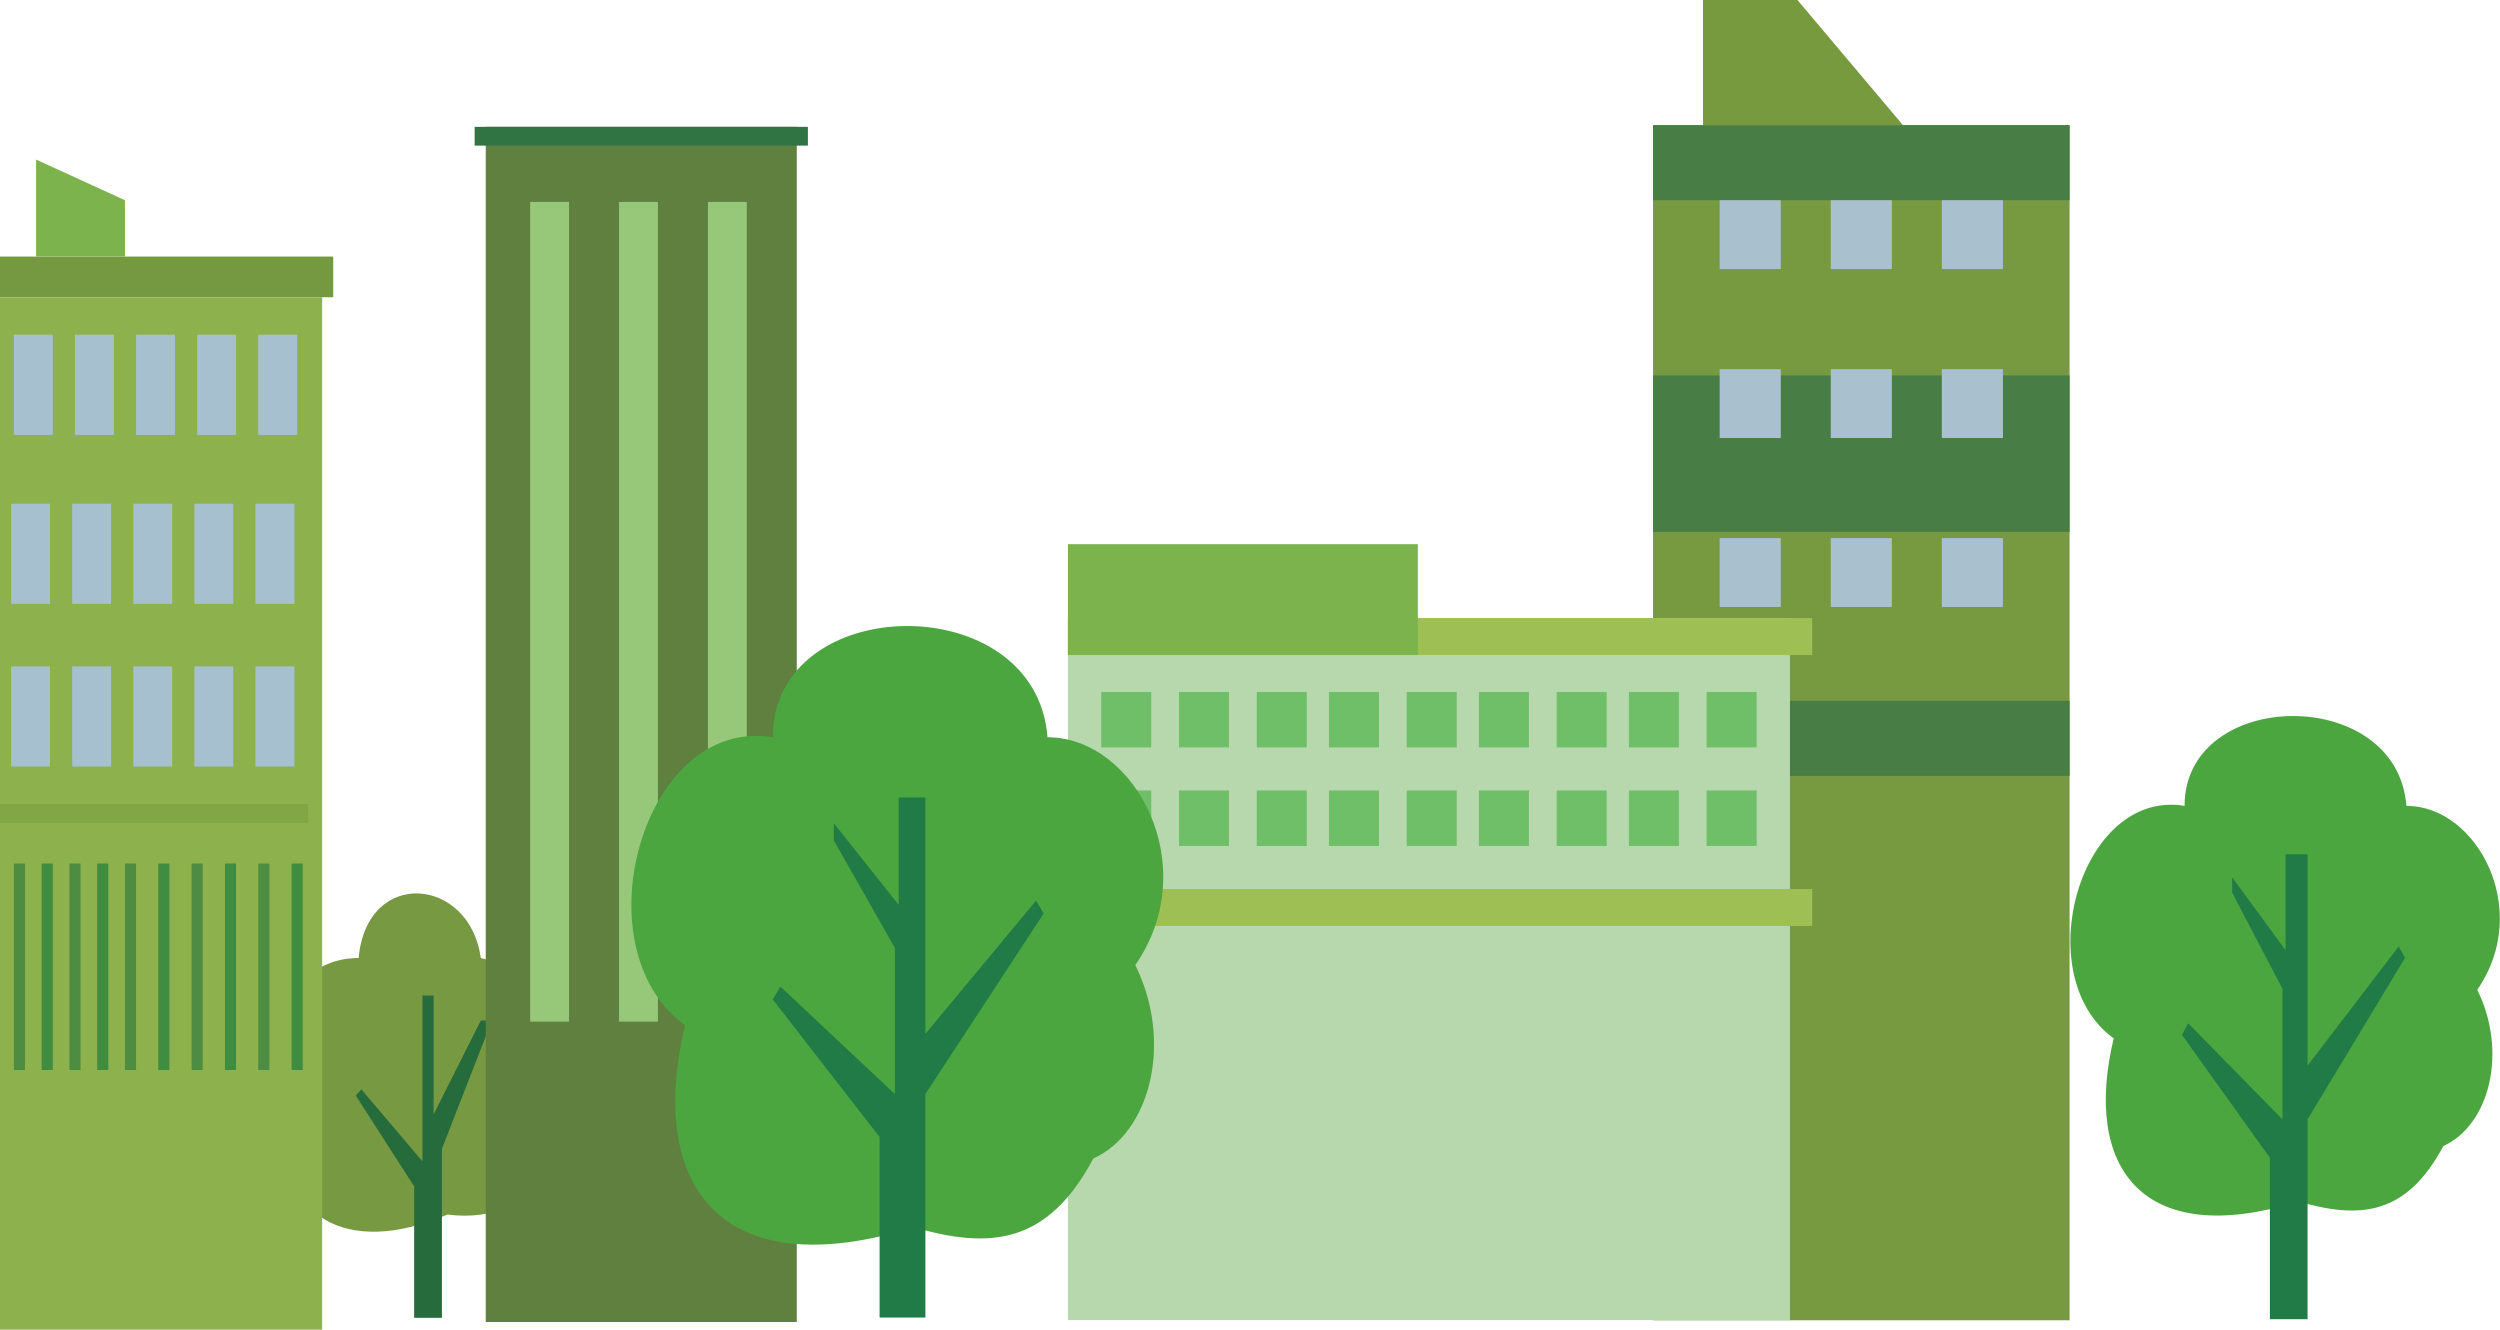<svg width="611" height="325" viewBox="0 0 611 325" fill="none" xmlns="http://www.w3.org/2000/svg">
<path d="M70.681 275.422C67.959 296.832 84.249 307.537 109.368 296.832C132.445 299.891 143.976 277.716 134.474 257.836C134.353 245.947 129.73 237.19 117.513 234.132C114.791 214.251 89.678 211.958 87.649 234.132C67.284 234.132 60.494 262.423 70.681 275.422Z" fill="#779941"/>
<path d="M101.216 289.95V322.065H108.003V280.775L120.22 249.425H117.506L105.967 272.364V243.308H103.252V283.833L88.32 266.247L86.963 267.776L101.216 289.95Z" fill="#266B3C"/>
<rect x="404" y="30.586" width="101.809" height="292.091" fill="#779A40"/>
<rect x="404" y="30.586" width="101.809" height="18.351" fill="#487E45"/>
<rect x="404" y="171.278" width="101.809" height="18.351" fill="#487E45"/>
<rect x="404" y="91.757" width="101.809" height="38.232" fill="#487E45"/>
<rect x="420.289" y="48.937" width="14.932" height="16.822" fill="#A9C1CF"/>
<rect x="447.438" y="48.937" width="14.932" height="16.822" fill="#A9C1CF"/>
<rect x="447.438" y="90.227" width="14.932" height="16.822" fill="#A9C1CF"/>
<rect x="447.438" y="131.518" width="14.932" height="16.822" fill="#A9C1CF"/>
<rect x="474.586" y="48.937" width="14.932" height="16.822" fill="#A9C1CF"/>
<rect x="474.586" y="90.227" width="14.932" height="16.822" fill="#A9C1CF"/>
<rect x="474.586" y="131.518" width="14.932" height="16.822" fill="#A9C1CF"/>
<rect x="420.289" y="90.227" width="14.932" height="16.822" fill="#A9C1CF"/>
<rect x="420.289" y="131.518" width="14.932" height="16.822" fill="#A9C1CF"/>
<path d="M416.217 0H439.293L465.085 30.585H416.217V0Z" fill="#779A3F"/>
<rect x="261" y="151.06" width="176.468" height="171.57" fill="#B6D8AC"/>
<rect x="261" y="151.06" width="181.898" height="9.03" fill="#9EBF53"/>
<rect x="261" y="217.28" width="181.898" height="9.03" fill="#9EBF53"/>
<rect x="261" y="133" width="85.519" height="27.09" fill="#7CB34C"/>
<rect x="269.145" y="169.12" width="12.217" height="13.545" fill="#6FBE68"/>
<rect x="269.145" y="193.2" width="12.217" height="13.545" fill="#6FBE68"/>
<rect x="288.148" y="169.12" width="12.217" height="13.545" fill="#6FBE68"/>
<rect x="288.148" y="193.2" width="12.217" height="13.545" fill="#6FBE68"/>
<rect x="307.154" y="169.12" width="12.217" height="13.545" fill="#6FBE68"/>
<rect x="307.154" y="193.2" width="12.217" height="13.545" fill="#6FBE68"/>
<rect x="324.801" y="169.12" width="12.217" height="13.545" fill="#6FBE68"/>
<rect x="324.801" y="193.2" width="12.217" height="13.545" fill="#6FBE68"/>
<rect x="343.807" y="169.12" width="12.217" height="13.545" fill="#6FBE68"/>
<rect x="343.807" y="193.2" width="12.217" height="13.545" fill="#6FBE68"/>
<rect x="361.451" y="169.12" width="12.217" height="13.545" fill="#6FBE68"/>
<rect x="361.451" y="193.2" width="12.217" height="13.545" fill="#6FBE68"/>
<rect x="380.457" y="169.12" width="12.217" height="13.545" fill="#6FBE68"/>
<rect x="380.457" y="193.2" width="12.217" height="13.545" fill="#6FBE68"/>
<rect x="398.104" y="169.12" width="12.217" height="13.545" fill="#6FBE68"/>
<rect x="398.104" y="193.2" width="12.217" height="13.545" fill="#6FBE68"/>
<rect x="417.107" y="169.12" width="12.217" height="13.545" fill="#6FBE68"/>
<rect x="417.107" y="193.2" width="12.217" height="13.545" fill="#6FBE68"/>
<rect x="118.715" y="31" width="76.017" height="292.091" fill="#5F803E"/>
<rect x="116" y="31" width="81.447" height="4.588" fill="#2F7442"/>
<rect x="129.574" y="49.352" width="9.502" height="200.335" fill="#97C779"/>
<rect x="151.295" y="49.352" width="9.502" height="200.335" fill="#97C779"/>
<rect x="173.014" y="49.352" width="9.502" height="200.335" fill="#97C779"/>
<path d="M167.426 250.573C158.097 289.444 175.817 314.658 223.378 299.95C241.973 305.352 256.016 304.152 267.207 283.141C281.188 276.837 286.78 254.637 277.465 235.865C294.243 211.702 277.465 180.185 256.016 180.185C253.212 143.415 188.874 144.466 188.874 180.185C157.162 174.932 141.312 231.663 167.426 250.573Z" fill="#4CA640"/>
<path d="M214.974 277.888V322.012H226.165V267.382L255.073 223.258L253.208 220.106L226.165 252.674V194.893H219.637V221.157L203.784 201.196V205.398L218.704 231.663V267.382L190.728 241.118L188.863 244.269L214.974 277.888Z" fill="#217B46"/>
<path d="M516.591 253.784C509.059 285.17 523.366 305.529 561.769 293.653C576.783 298.015 588.123 297.046 597.158 280.081C608.447 274.991 612.962 257.066 605.441 241.908C618.988 222.398 605.441 196.95 588.123 196.95C585.858 167.261 533.91 168.109 533.91 196.95C508.304 192.709 495.506 238.515 516.591 253.784Z" fill="#4CA640"/>
<path d="M554.758 282.965V322.405H563.972V273.574L587.776 234.135L586.24 231.317L563.972 260.428V208.78H558.597V232.256L545.544 214.415V218.171L557.829 241.647V273.574L534.794 250.098L533.258 252.915L554.758 282.965Z" fill="#217B46"/>
<path d="M81.447 62.703H0V72.643H81.447V62.703Z" fill="#759941"/>
<path d="M8.822 39V62.704H30.541V48.94L8.822 39Z" fill="#7CB34C"/>
<path d="M78.732 324.973V72.644H0V324.973H78.732Z" fill="#8DB24D"/>
<path d="M75.338 196.515H0V201.102H75.338V196.515Z" fill="#80A645"/>
<path d="M6.107 211.043H3.393V261.509H6.107V211.043Z" fill="#4E8C42"/>
<path d="M12.895 211.043H10.18V261.509H12.895V211.043Z" fill="#408C40"/>
<path d="M19.684 211.043H16.969V261.509H19.684V211.043Z" fill="#4E8C42"/>
<path d="M26.469 211.043H23.754V261.509H26.469V211.043Z" fill="#408C40"/>
<path d="M33.256 211.043H30.541V261.509H33.256V211.043Z" fill="#4E8C42"/>
<path d="M41.402 211.043H38.688V261.509H41.402V211.043Z" fill="#408C40"/>
<path d="M49.545 211.043H46.83V261.509H49.545V211.043Z" fill="#4E8C42"/>
<path d="M57.691 211.043H54.977V261.509H57.691V211.043Z" fill="#408C40"/>
<path d="M65.836 211.043H63.121V261.509H65.836V211.043Z" fill="#4E8C42"/>
<path d="M73.981 211.043H71.266V261.509H73.981V211.043Z" fill="#408C40"/>
<path d="M12.895 81.819H3.393V106.288H12.895V81.819Z" fill="#A7C0D0"/>
<path d="M27.826 81.819H18.324V106.288H27.826V81.819Z" fill="#A7C0D0"/>
<path d="M42.76 81.819H33.258V106.288H42.76V81.819Z" fill="#A7C0D0"/>
<path d="M57.692 81.819H48.19V106.288H57.692V81.819Z" fill="#A7C0D0"/>
<path d="M72.623 81.819H63.121V106.288H72.623V81.819Z" fill="#A7C0D0"/>
<path d="M12.217 123.109H2.715V147.578H12.217V123.109Z" fill="#A7C0D0"/>
<path d="M12.217 162.871H2.715V187.339H12.217V162.871Z" fill="#A7C0D0"/>
<path d="M27.147 162.871H17.645V187.339H27.147V162.871Z" fill="#A7C0D0"/>
<path d="M42.08 162.871H32.578V187.339H42.08V162.871Z" fill="#A7C0D0"/>
<path d="M57.012 162.871H47.51V187.339H57.012V162.871Z" fill="#A7C0D0"/>
<path d="M71.944 162.871H62.441V187.339H71.944V162.871Z" fill="#A7C0D0"/>
<path d="M27.147 123.109H17.645V147.578H27.147V123.109Z" fill="#A7C0D0"/>
<path d="M42.08 123.109H32.578V147.578H42.08V123.109Z" fill="#A7C0D0"/>
<path d="M57.012 123.109H47.51V147.578H57.012V123.109Z" fill="#A7C0D0"/>
<path d="M71.944 123.109H62.441V147.578H71.944V123.109Z" fill="#A7C0D0"/>
</svg>
